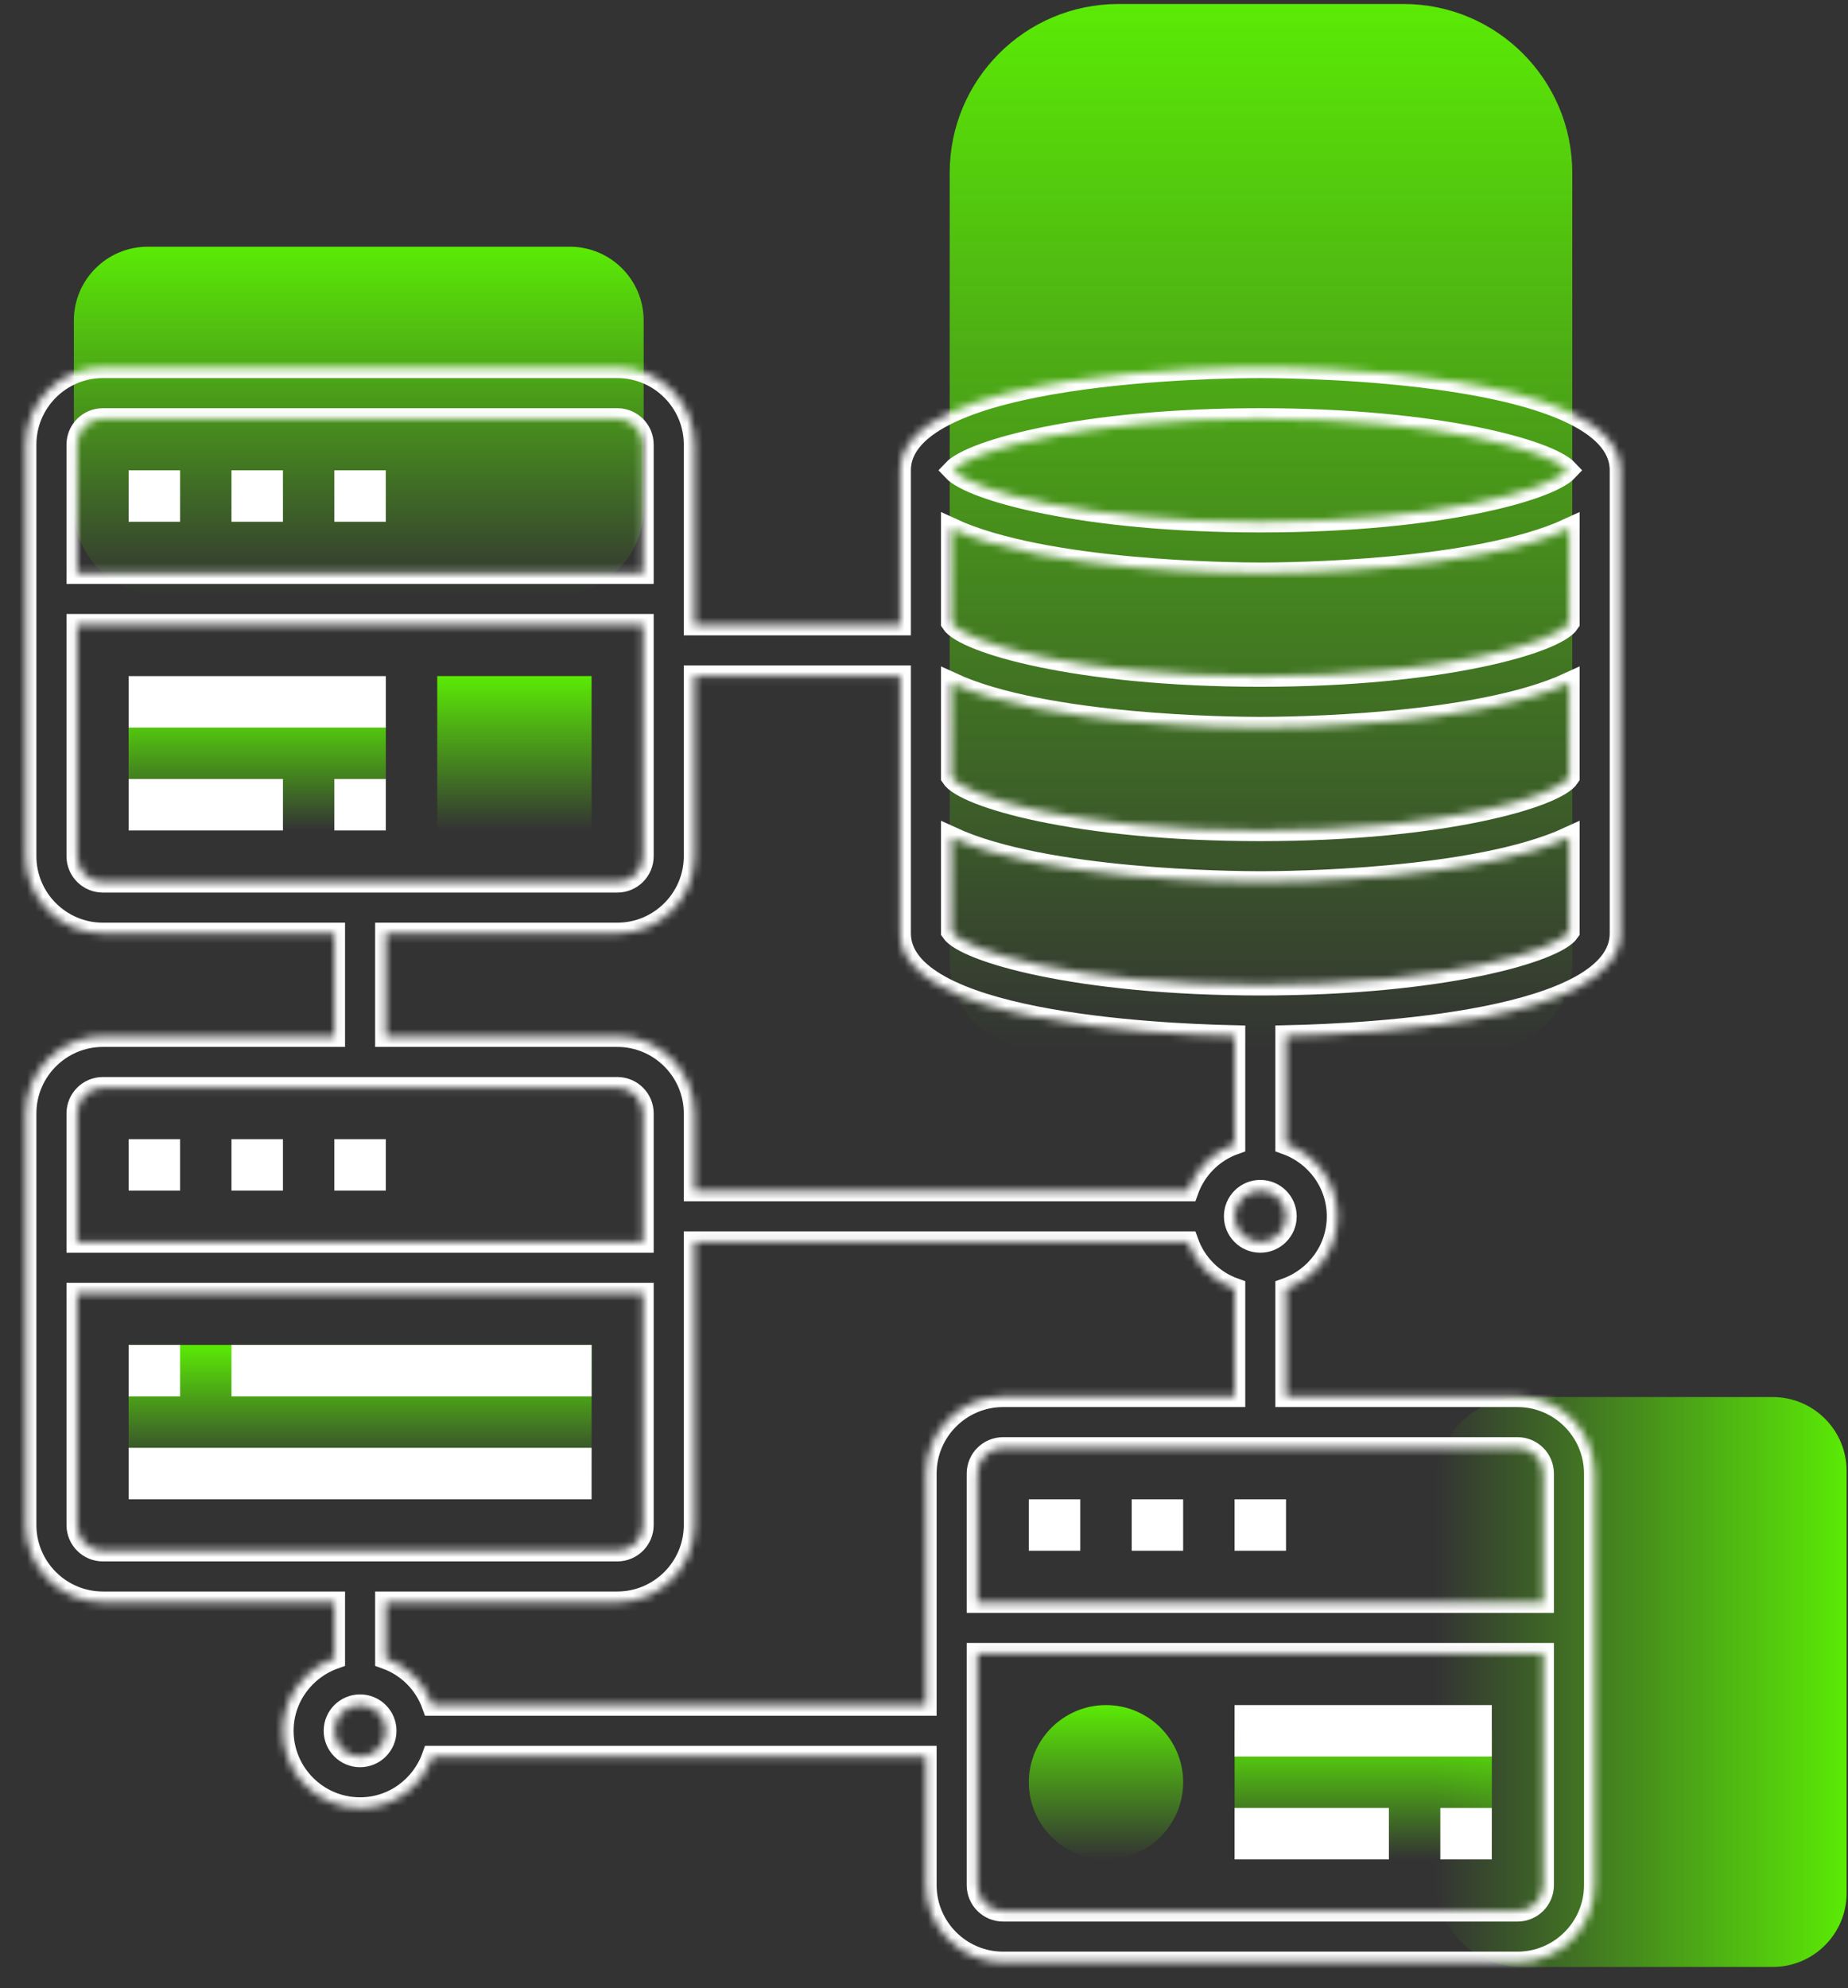 <svg width="238" height="256" viewBox="0 0 238 256" fill="none" xmlns="http://www.w3.org/2000/svg">
<rect x="0" y="0" width="238" height="256" fill="#333333" stroke="none"/>
<path d="M122.309 22.257C122.309 10.248 132.044 0.513 144.052 0.513H180.744C192.753 0.513 202.488 10.248 202.488 22.257V123.84C202.488 130.032 197.468 135.052 191.277 135.052H133.52C127.328 135.052 122.309 130.032 122.309 123.84V22.257Z" fill="url(#paint0_linear_1500_1644)"/>
<path d="M228.307 179.897C233.561 179.897 237.82 184.156 237.82 189.41L237.82 243.769C237.82 249.023 233.561 253.282 228.307 253.282L196.032 253.282C189.84 253.282 184.82 248.262 184.82 242.07L184.82 191.109C184.82 184.917 189.84 179.897 196.032 179.897L228.307 179.897Z" fill="url(#paint1_linear_1500_1644)"/>
<path d="M9.512 41.282C9.512 36.029 13.771 31.77 19.024 31.77L73.383 31.77C78.637 31.77 82.896 36.029 82.896 41.282V65.404C82.896 71.596 77.877 76.616 71.685 76.616H20.723C14.531 76.616 9.512 71.596 9.512 65.404L9.512 41.282Z" fill="url(#paint2_linear_1500_1644)"/>
<path d="M159.004 222.875H192.129V239.437H159.004V222.875Z" fill="url(#paint3_linear_1500_1644)"/>
<path d="M16.566 90.374H49.691V106.937H16.566V90.374Z" fill="url(#paint4_linear_1500_1644)"/>
<path d="M16.566 173.187H76.191V189.75H16.566V173.187Z" fill="url(#paint5_linear_1500_1644)"/>
<path d="M142.439 239.437C136.961 239.437 132.502 234.978 132.502 229.5C132.502 224.021 136.961 219.562 142.439 219.562C147.918 219.562 152.377 224.021 152.377 229.5C152.377 234.978 147.918 239.437 142.439 239.437Z" fill="url(#paint6_linear_1500_1644)"/>
<path d="M76.188 106.938H56.312V87.063H76.188V106.938Z" fill="url(#paint7_linear_1500_1644)"/>
<mask id="path-9-inside-1_1500_1644" fill="white">
<path d="M162.312 47.312C157.566 47.312 115.937 47.684 115.937 60.562V80.438H89.438V57.25C89.438 51.771 84.979 47.312 79.5 47.312H13.25C7.771 47.312 3.312 51.771 3.312 57.25V110.25C3.312 115.729 7.771 120.187 13.25 120.187H43.062V133.437H13.25C7.771 133.437 3.312 137.896 3.312 143.375V196.375C3.312 201.854 7.771 206.312 13.25 206.312H43.062V213.547C39.217 214.918 36.438 218.562 36.438 222.875C36.438 228.354 40.896 232.812 46.375 232.812C50.688 232.812 54.332 230.033 55.703 226.187H119.25V242.75C119.25 248.229 123.709 252.687 129.187 252.687H195.437C200.916 252.687 205.375 248.229 205.375 242.75V189.75C205.375 184.271 200.916 179.812 195.437 179.812H165.625V165.953C169.471 164.582 172.25 160.938 172.25 156.625C172.25 152.312 169.471 148.668 165.625 147.297V133.398C176.732 133.153 208.687 131.473 208.687 120.187V60.562C208.687 47.684 167.059 47.312 162.312 47.312ZM202.062 80.182C200.456 82.693 186.06 87.062 162.312 87.062C138.565 87.062 124.169 82.693 122.562 80.182V68.085C134.511 73.604 158.758 73.812 162.312 73.812C165.867 73.812 190.114 73.604 202.062 68.085V80.182ZM202.062 100.057C200.456 102.568 186.06 106.937 162.312 106.937C138.565 106.937 124.169 102.568 122.562 100.057V87.96C134.511 93.479 158.758 93.688 162.312 93.688C165.867 93.688 190.114 93.479 202.062 87.96V100.057ZM162.312 53.938C185.268 53.938 199.509 58.022 201.88 60.562C199.509 63.103 185.268 67.188 162.312 67.188C139.357 67.188 125.116 63.103 122.745 60.562C125.116 58.022 139.357 53.938 162.312 53.938ZM13.25 53.938H79.5C81.329 53.938 82.812 55.422 82.812 57.25V73.812H9.938V57.25C9.938 55.422 11.421 53.938 13.25 53.938ZM9.938 110.25V80.438H82.812V110.25C82.812 112.078 81.329 113.562 79.5 113.562H13.25C11.421 113.562 9.938 112.078 9.938 110.25ZM49.688 120.187H79.5C84.979 120.187 89.438 115.729 89.438 110.25V87.062H115.937V120.187C115.937 131.47 147.893 133.153 159 133.398V147.297C156.194 148.297 153.985 150.507 152.984 153.312H89.438V143.375C89.438 137.896 84.979 133.437 79.5 133.437H49.688V120.187ZM13.25 140.062H79.5C81.329 140.062 82.812 141.546 82.812 143.375V159.937H9.938V143.375C9.938 141.546 11.421 140.062 13.25 140.062ZM9.938 196.375V166.562H82.812V196.375C82.812 198.203 81.329 199.687 79.5 199.687H13.25C11.421 199.687 9.938 198.203 9.938 196.375ZM46.375 226.187C44.547 226.187 43.062 224.703 43.062 222.875C43.062 221.046 44.547 219.562 46.375 219.562C48.203 219.562 49.688 221.046 49.688 222.875C49.688 224.703 48.203 226.187 46.375 226.187ZM195.437 246.062H129.187C127.359 246.062 125.875 244.578 125.875 242.75V212.937H198.75V242.75C198.75 244.578 197.266 246.062 195.437 246.062ZM198.75 189.75V206.312H125.875V189.75C125.875 187.921 127.359 186.437 129.187 186.437H195.437C197.266 186.437 198.75 187.921 198.75 189.75ZM129.187 179.812C123.709 179.812 119.25 184.271 119.25 189.75V219.562H55.703C54.703 216.757 52.493 214.547 49.688 213.547V206.312H79.5C84.979 206.312 89.438 201.854 89.438 196.375V159.937H152.984C153.985 162.743 156.194 164.953 159 165.953V179.812H129.187ZM162.312 159.937C160.484 159.937 159 158.453 159 156.625C159 154.796 160.484 153.312 162.312 153.312C164.141 153.312 165.625 154.796 165.625 156.625C165.625 158.453 164.141 159.937 162.312 159.937ZM162.312 126.812C138.661 126.812 124.268 122.476 122.562 119.962V107.835C134.511 113.354 158.758 113.562 162.312 113.562C165.867 113.562 190.114 113.354 202.062 107.835V119.962C200.357 122.476 185.964 126.812 162.312 126.812Z"/>
</mask>
<path d="M162.312 47.312C157.566 47.312 115.937 47.684 115.937 60.562V80.438H89.438V57.25C89.438 51.771 84.979 47.312 79.5 47.312H13.25C7.771 47.312 3.312 51.771 3.312 57.25V110.25C3.312 115.729 7.771 120.187 13.25 120.187H43.062V133.437H13.25C7.771 133.437 3.312 137.896 3.312 143.375V196.375C3.312 201.854 7.771 206.312 13.25 206.312H43.062V213.547C39.217 214.918 36.438 218.562 36.438 222.875C36.438 228.354 40.896 232.812 46.375 232.812C50.688 232.812 54.332 230.033 55.703 226.187H119.25V242.75C119.25 248.229 123.709 252.687 129.187 252.687H195.437C200.916 252.687 205.375 248.229 205.375 242.75V189.75C205.375 184.271 200.916 179.812 195.437 179.812H165.625V165.953C169.471 164.582 172.25 160.938 172.25 156.625C172.25 152.312 169.471 148.668 165.625 147.297V133.398C176.732 133.153 208.687 131.473 208.687 120.187V60.562C208.687 47.684 167.059 47.312 162.312 47.312ZM202.062 80.182C200.456 82.693 186.06 87.062 162.312 87.062C138.565 87.062 124.169 82.693 122.562 80.182V68.085C134.511 73.604 158.758 73.812 162.312 73.812C165.867 73.812 190.114 73.604 202.062 68.085V80.182ZM202.062 100.057C200.456 102.568 186.06 106.937 162.312 106.937C138.565 106.937 124.169 102.568 122.562 100.057V87.96C134.511 93.479 158.758 93.688 162.312 93.688C165.867 93.688 190.114 93.479 202.062 87.96V100.057ZM162.312 53.938C185.268 53.938 199.509 58.022 201.88 60.562C199.509 63.103 185.268 67.188 162.312 67.188C139.357 67.188 125.116 63.103 122.745 60.562C125.116 58.022 139.357 53.938 162.312 53.938ZM13.25 53.938H79.5C81.329 53.938 82.812 55.422 82.812 57.25V73.812H9.938V57.25C9.938 55.422 11.421 53.938 13.25 53.938ZM9.938 110.25V80.438H82.812V110.25C82.812 112.078 81.329 113.562 79.5 113.562H13.25C11.421 113.562 9.938 112.078 9.938 110.25ZM49.688 120.187H79.5C84.979 120.187 89.438 115.729 89.438 110.25V87.062H115.937V120.187C115.937 131.47 147.893 133.153 159 133.398V147.297C156.194 148.297 153.985 150.507 152.984 153.312H89.438V143.375C89.438 137.896 84.979 133.437 79.5 133.437H49.688V120.187ZM13.25 140.062H79.5C81.329 140.062 82.812 141.546 82.812 143.375V159.937H9.938V143.375C9.938 141.546 11.421 140.062 13.25 140.062ZM9.938 196.375V166.562H82.812V196.375C82.812 198.203 81.329 199.687 79.5 199.687H13.25C11.421 199.687 9.938 198.203 9.938 196.375ZM46.375 226.187C44.547 226.187 43.062 224.703 43.062 222.875C43.062 221.046 44.547 219.562 46.375 219.562C48.203 219.562 49.688 221.046 49.688 222.875C49.688 224.703 48.203 226.187 46.375 226.187ZM195.437 246.062H129.187C127.359 246.062 125.875 244.578 125.875 242.75V212.937H198.75V242.75C198.75 244.578 197.266 246.062 195.437 246.062ZM198.75 189.75V206.312H125.875V189.75C125.875 187.921 127.359 186.437 129.187 186.437H195.437C197.266 186.437 198.75 187.921 198.75 189.75ZM129.187 179.812C123.709 179.812 119.25 184.271 119.25 189.75V219.562H55.703C54.703 216.757 52.493 214.547 49.688 213.547V206.312H79.5C84.979 206.312 89.438 201.854 89.438 196.375V159.937H152.984C153.985 162.743 156.194 164.953 159 165.953V179.812H129.187ZM162.312 159.937C160.484 159.937 159 158.453 159 156.625C159 154.796 160.484 153.312 162.312 153.312C164.141 153.312 165.625 154.796 165.625 156.625C165.625 158.453 164.141 159.937 162.312 159.937ZM162.312 126.812C138.661 126.812 124.268 122.476 122.562 119.962V107.835C134.511 113.354 158.758 113.562 162.312 113.562C165.867 113.562 190.114 113.354 202.062 107.835V119.962C200.357 122.476 185.964 126.812 162.312 126.812Z" stroke="white" stroke-width="2.75" mask="url(#path-9-inside-1_1500_1644)"/>
<path d="M43.06 60.562H49.685V67.188H43.06V60.562Z" fill="white"/>
<path d="M16.564 60.562H23.189V67.188H16.564V60.562Z" fill="white"/>
<path d="M29.812 60.562H36.438V67.188H29.812V60.562Z" fill="white"/>
<path d="M43.06 146.688H49.685V153.312H43.06V146.688Z" fill="white"/>
<path d="M29.812 146.688H36.438V153.312H29.812V146.688Z" fill="white"/>
<path d="M16.564 146.688H23.189V153.312H16.564V146.688Z" fill="white"/>
<path d="M158.998 193.062H165.623V199.688H158.998V193.062Z" fill="white"/>
<path d="M145.75 193.062H152.375V199.688H145.75V193.062Z" fill="white"/>
<path d="M132.5 193.062H139.125V199.688H132.5V193.062Z" fill="white"/>
<path d="M158.998 219.563H192.123V226.188H158.998V219.563Z" fill="white"/>
<path d="M158.998 232.812H178.873V239.437H158.998V232.812Z" fill="white"/>
<path d="M185.498 232.812H192.123V239.437H185.498V232.812Z" fill="white"/>
<path d="M16.564 173.188H23.189V179.812H16.564V173.188Z" fill="white"/>
<path d="M29.812 173.188H76.188V179.812H29.812V173.188Z" fill="white"/>
<path d="M16.564 186.437H76.189V193.062H16.564V186.437Z" fill="white"/>
<path d="M16.564 87.063H49.689V93.688H16.564V87.063Z" fill="white"/>
<path d="M16.564 100.312H36.44V106.938H16.564V100.312Z" fill="white"/>
<path d="M43.06 100.312H49.685V106.938H43.06V100.312Z" fill="white"/>
<defs>
<linearGradient id="paint0_linear_1500_1644" x1="162.398" y1="0.513" x2="162.398" y2="135.052" gradientUnits="userSpaceOnUse">
<stop stop-color="#5FFF00"/>
<stop offset="0" stop-color="#5FFF00" stop-opacity="0.9"/>
<stop offset="1" stop-color="#5FFF00" stop-opacity="0"/>
</linearGradient>
<linearGradient id="paint1_linear_1500_1644" x1="237.82" y1="216.589" x2="184.82" y2="216.589" gradientUnits="userSpaceOnUse">
<stop stop-color="#5FFF00"/>
<stop offset="0" stop-color="#5FFF00" stop-opacity="0.9"/>
<stop offset="1" stop-color="#5FFF00" stop-opacity="0"/>
</linearGradient>
<linearGradient id="paint2_linear_1500_1644" x1="46.204" y1="31.77" x2="46.204" y2="76.616" gradientUnits="userSpaceOnUse">
<stop stop-color="#5FFF00"/>
<stop offset="0" stop-color="#5FFF00" stop-opacity="0.9"/>
<stop offset="1" stop-color="#5FFF00" stop-opacity="0"/>
</linearGradient>
<linearGradient id="paint3_linear_1500_1644" x1="175.566" y1="222.875" x2="175.566" y2="239.437" gradientUnits="userSpaceOnUse">
<stop stop-color="#5FFF00"/>
<stop offset="0" stop-color="#5FFF00" stop-opacity="0.9"/>
<stop offset="1" stop-color="#5FFF00" stop-opacity="0"/>
</linearGradient>
<linearGradient id="paint4_linear_1500_1644" x1="33.129" y1="90.374" x2="33.129" y2="106.937" gradientUnits="userSpaceOnUse">
<stop stop-color="#5FFF00"/>
<stop offset="0" stop-color="#5FFF00" stop-opacity="0.9"/>
<stop offset="1" stop-color="#5FFF00" stop-opacity="0"/>
</linearGradient>
<linearGradient id="paint5_linear_1500_1644" x1="46.379" y1="173.187" x2="46.379" y2="189.75" gradientUnits="userSpaceOnUse">
<stop stop-color="#5FFF00"/>
<stop offset="0" stop-color="#5FFF00" stop-opacity="0.9"/>
<stop offset="1" stop-color="#5FFF00" stop-opacity="0"/>
</linearGradient>
<linearGradient id="paint6_linear_1500_1644" x1="142.439" y1="219.562" x2="142.439" y2="239.437" gradientUnits="userSpaceOnUse">
<stop stop-color="#5FFF00"/>
<stop offset="0" stop-color="#5FFF00" stop-opacity="0.9"/>
<stop offset="1" stop-color="#5FFF00" stop-opacity="0"/>
</linearGradient>
<linearGradient id="paint7_linear_1500_1644" x1="66.25" y1="87.063" x2="66.25" y2="106.938" gradientUnits="userSpaceOnUse">
<stop stop-color="#5FFF00"/>
<stop offset="0" stop-color="#5FFF00" stop-opacity="0.9"/>
<stop offset="1" stop-color="#5FFF00" stop-opacity="0"/>
</linearGradient>
</defs>
</svg>
